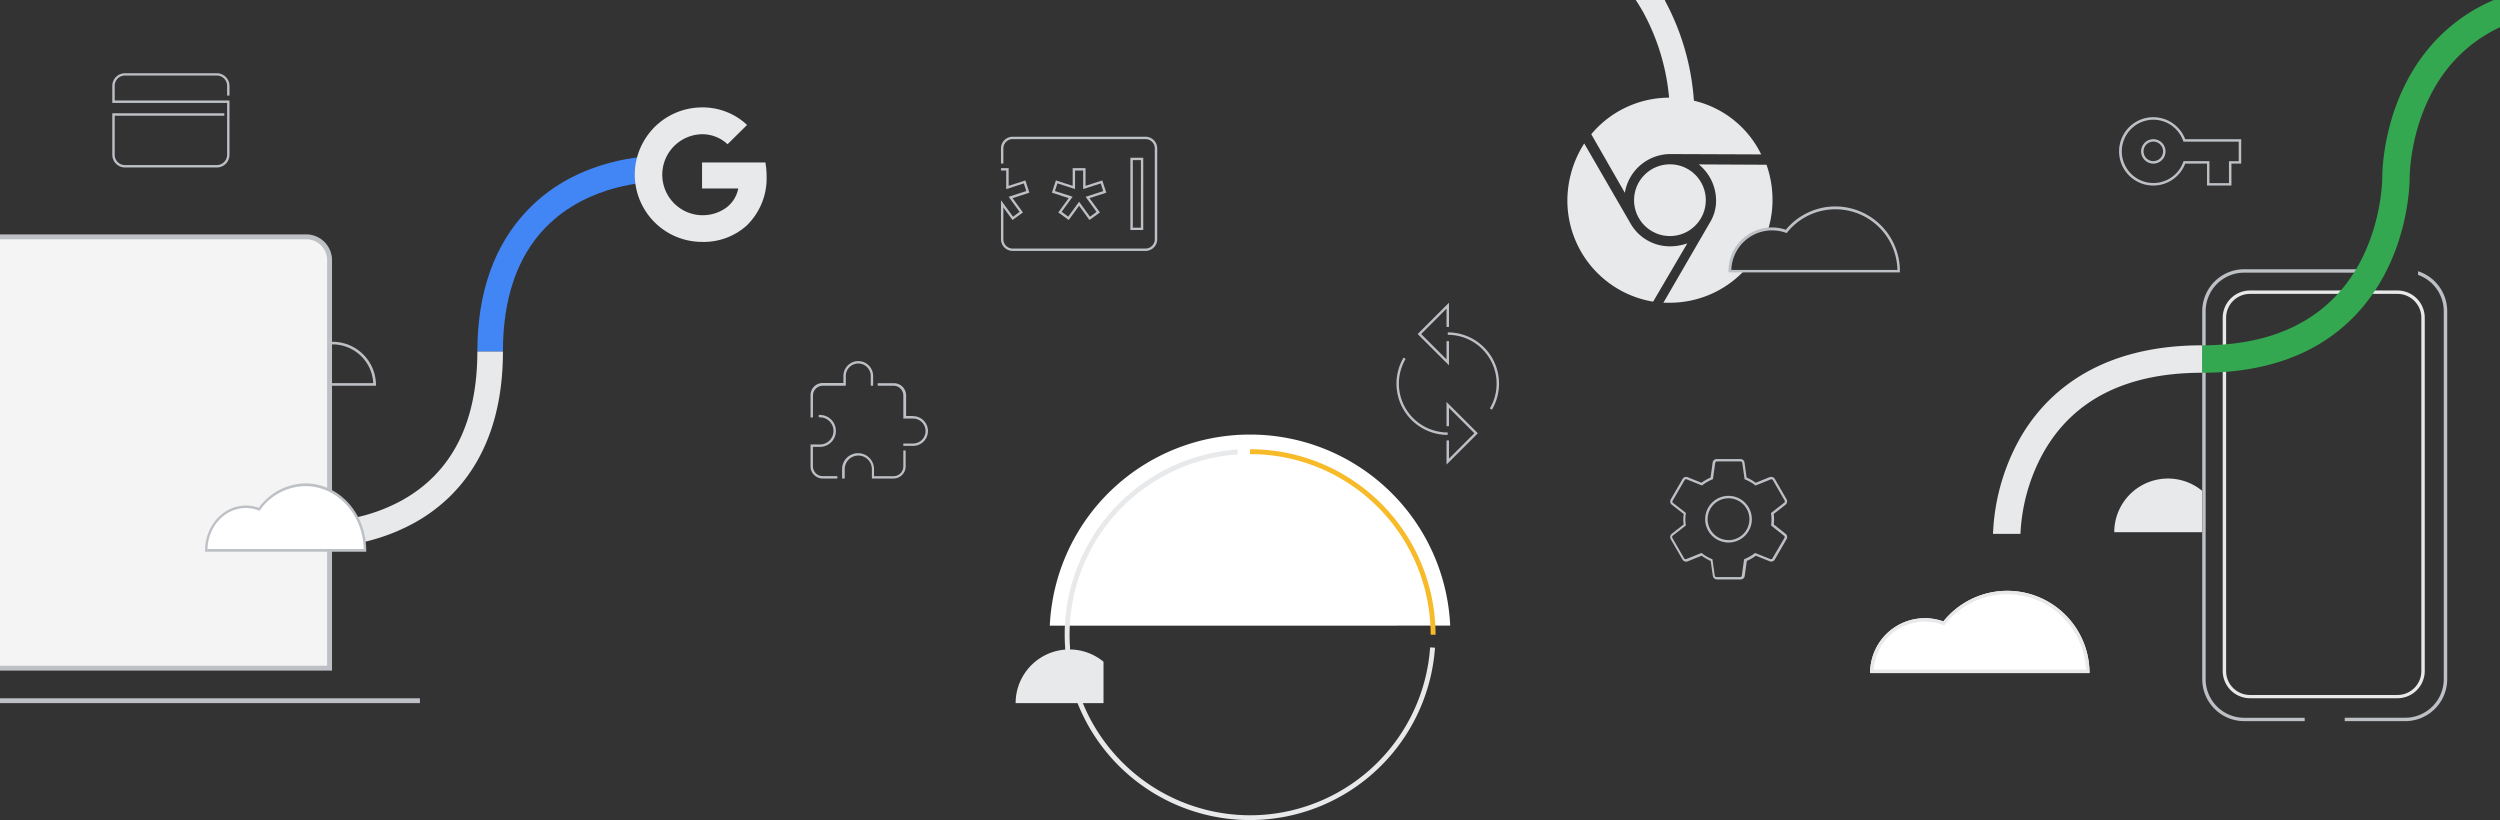 <svg id="Layer_1" data-name="Layer 1" xmlns="http://www.w3.org/2000/svg" viewBox="0 0 512 168"><rect x="0" y="0" width="512" height="168" fill="#333333" stroke="none"/><defs><style>.cls-1{fill:#fff;}.cls-2{fill:#4285f4;}.cls-3{fill:#e8e9eb;}.cls-4{fill:#f4f4f4;}.cls-5{fill:#bdc0c5;}.cls-6{fill:#34a751;}.cls-7{fill:#f7bb2a;}</style></defs><title>confirmation@1x</title><path class="cls-1" d="M256,89a41,41,0,0,0-41,39.13H297A41,41,0,0,0,256,89Z"/><path class="cls-2" d="M97.76,72H103c0-10.83,2.9-19.34,8.63-25.3,9-9.37,22.15-9.41,22.28-9.41L134,32c-.62,0-15.32,0-25.84,10.91C101.37,49.9,97.76,59.69,97.76,72Z"/><path class="cls-3" d="M82.41,102.42A35.27,35.27,0,0,1,67,106.75V112a40.36,40.36,0,0,0,18-5c8.23-4.61,18-14.42,18-35H97.76C97.76,86.48,92.6,96.71,82.41,102.42Z"/><path class="cls-3" d="M143.78,33.27v5.33h7.41a6.35,6.35,0,0,1-2.77,4.15,8.28,8.28,0,0,1-12.36-4.35h0a8.29,8.29,0,0,1,7.71-10.91A7.52,7.52,0,0,1,149,29.54L153,25.59A13.22,13.22,0,0,0,143.78,22a13.75,13.75,0,0,0-12.3,7.6,13.64,13.64,0,0,0,0,12.35h0a13.76,13.76,0,0,0,12.3,7.59,13.15,13.15,0,0,0,9.12-3.33A13.46,13.46,0,0,0,157,36.09a15.82,15.82,0,0,0-.25-2.82Z"/><path class="cls-3" d="M433,109h18v-8.48A11,11,0,0,0,433,109Z"/><path class="cls-3" d="M491,59.49H460.8a5.6,5.6,0,0,0-5.59,5.59v72.36A5.6,5.6,0,0,0,460.8,143H491a5.6,5.6,0,0,0,5.59-5.59V65.08A5.6,5.6,0,0,0,491,59.49Zm4.89,77.95a4.89,4.89,0,0,1-4.89,4.89H460.8a4.89,4.89,0,0,1-4.89-4.89V65.08a4.89,4.89,0,0,1,4.89-4.89H491a4.89,4.89,0,0,1,4.89,4.89Z"/><path class="cls-3" d="M418.43,92.8c6.1-10.92,17.06-16.46,32.56-16.46V70.72c-22,0-32.53,10.52-37.46,19.34a43.35,43.35,0,0,0-5.36,19.27h5.62A37.88,37.88,0,0,1,418.43,92.8Z"/><path class="cls-3" d="M342,50.45a9.28,9.28,0,0,1-8.17-4.86l-9.38-16.21A21.84,21.84,0,0,0,321,40.92a21,21,0,0,0,17.56,20.86l7-11.94A10.66,10.66,0,0,1,342,50.45Z"/><path class="cls-3" d="M347.91,33.67A9.58,9.58,0,0,1,351.45,41a8.47,8.47,0,0,1-1.28,4.61L340.66,62h1.26a20.93,20.93,0,0,0,15.21-6.49h-2.81a8.64,8.64,0,0,1,7.82-8.6,20.8,20.8,0,0,0,.87-5.82,21.63,21.63,0,0,0-1.23-7.35Z"/><path class="cls-3" d="M342,31.55l18.69.07a20.52,20.52,0,0,0-13.78-11A50.49,50.49,0,0,0,341,.16L341,0h-6c.6.9,1.14,1.79,1.62,2.67A44.81,44.81,0,0,1,341.83,20a20.87,20.87,0,0,0-15.94,7.49l6.88,12A9.47,9.47,0,0,1,342,31.55Z"/><circle class="cls-3" cx="342" cy="41" r="7.35" transform="translate(299.63 382.83) rotate(-89.77)"/><path class="cls-3" d="M258.56,166.88A37.06,37.06,0,0,1,221.77,144H226v-8.48a11,11,0,0,0-6.86-2.51c0-.16,0-.32,0-.48a37,37,0,0,1,34.36-39.47l-.07-1a38,38,0,0,0-35.29,40.53c0,.15,0,.3,0,.45A11,11,0,0,0,208,144h12.68a38,38,0,0,0,73.21-11.35l-1-.07A37,37,0,0,1,258.56,166.88Z"/><path class="cls-4" d="M62.72,48.5H0v88.33H67.51V53.28A4.78,4.78,0,0,0,62.72,48.5Z"/><path class="cls-5" d="M68,53.28A5.3,5.3,0,0,0,62.72,48H0v1H62.72A4.28,4.28,0,0,1,67,53.28v83.06H0v1H68Z"/><rect class="cls-5" y="143.01" width="86" height="0.99"/><path class="cls-5" d="M451.72,139.1V63.73a7.9,7.9,0,0,1,7.89-7.89h25.07v-.7H459.62a8.6,8.6,0,0,0-8.6,8.59V139.1a8.6,8.6,0,0,0,8.6,8.59H472V147H459.62A7.9,7.9,0,0,1,451.72,139.1Z"/><path class="cls-5" d="M495.22,55.55v.75a7.9,7.9,0,0,1,5.26,7.43V139.1a7.9,7.9,0,0,1-7.89,7.89H480.2v.7h12.39a8.6,8.6,0,0,0,8.6-8.59V63.73A8.61,8.61,0,0,0,495.22,55.55Z"/><path class="cls-6" d="M499.48,7.6c-11.6,11.7-11.6,28-11.59,28.74,0,.15,0,14.78-10,24.78-6.34,6.37-15.38,9.6-26.89,9.6v5.62c13.08,0,23.48-3.8,30.91-11.3,11.6-11.7,11.6-28,11.59-28.74,0-.15,0-14.78,10-24.78A29.73,29.73,0,0,1,512,5.58V0h-1.28A35.46,35.46,0,0,0,499.48,7.6Z"/><path class="cls-1" d="M62.56,99.28a11.77,11.77,0,0,0-9.48,5,7.42,7.42,0,0,0-2.7-.52c-4.49,0-8.12,4-8.12,9H74.75C74.75,105.3,69.29,99.28,62.56,99.28Z"/><path class="cls-5" d="M68,70v.53a8.35,8.35,0,0,1,8.44,7.94H68V79h9v-.26A8.88,8.88,0,0,0,68,70Z"/><path class="cls-5" d="M166.5,81a2,2,0,0,1,2-2h4.72V77a2.55,2.55,0,0,1,5.11,0V79h.49V77a3,3,0,0,0-6.09,0v1.44h-4.23A2.48,2.48,0,0,0,166,81v4.5h.49Z"/><path class="cls-5" d="M187,85.19h-1.43V81A2.49,2.49,0,0,0,183,78.48h-3.25V79H183a2,2,0,0,1,2,2v4.72H187a2.55,2.55,0,0,1,0,5.11H185v.49H187a3,3,0,0,0,0-6.09Z"/><path class="cls-5" d="M185,95.52a2,2,0,0,1-2,2h-4V96.08a3.27,3.27,0,0,0-6.54,0V98H173V96.08a2.78,2.78,0,0,1,5.56,0V98H183a2.49,2.49,0,0,0,2.48-2.48V92.26H185Z"/><path class="cls-5" d="M166.49,95.52v-4h1.43a3.27,3.27,0,1,0,0-6.54h-.24v.49h.24a2.78,2.78,0,0,1,0,5.56H166v4.5A2.49,2.49,0,0,0,168.48,98h3v-.49h-3A2,2,0,0,1,166.49,95.52Z"/><path class="cls-5" d="M231.5,32.3V47.11h2.64V32.3Zm2.15,14.32H232V32.79h1.66Z"/><path class="cls-5" d="M234.61,28H207.39A2.4,2.4,0,0,0,205,30.39v3.1h.49v-3.1a1.9,1.9,0,0,1,1.9-1.9h27.21a1.9,1.9,0,0,1,1.9,1.9V49a1.9,1.9,0,0,1-1.9,1.9H207.39a1.9,1.9,0,0,1-1.9-1.9V42.48l1.87,2.58,2.14-1.55-2.13-2.93,3.44-1.12L210,36.95l-3.43,1.11V34.44H205v.49h1.07v3.8l3.61-1.17.51,1.57-3.62,1.17,2.24,3.08-1.34,1L205,41v8a2.4,2.4,0,0,0,2.39,2.39h27.21A2.4,2.4,0,0,0,237,49V30.39A2.4,2.4,0,0,0,234.61,28Z"/><path class="cls-5" d="M219.68,34.44v3.62l-3.43-1.11-.82,2.51,3.44,1.12-2.13,2.93,2.14,1.55L221,42.14l2.12,2.92,2.14-1.55-2.13-2.93,3.44-1.12-.82-2.51-3.43,1.11V34.44Zm5.75,3.13.51,1.57-3.61,1.17,2.24,3.08-1.34,1L221,41.31l-2.23,3.06-1.34-1,2.24-3.08-3.62-1.17.51-1.57,3.61,1.17v-3.8h1.66v3.8Z"/><polygon class="cls-5" points="296.75 69.86 296.25 69.86 296.25 73.61 291.05 68.41 296.25 63.2 296.25 66.96 296.75 66.96 296.75 62 290.34 68.41 296.75 74.82 296.75 69.86"/><polygon class="cls-5" points="296.25 87.28 296.75 87.28 296.75 83.53 301.95 88.73 296.75 93.94 296.75 90.19 296.25 90.19 296.25 95.14 302.66 88.73 296.25 82.32 296.25 87.28"/><path class="cls-5" d="M296.5,68.07v.5a10,10,0,0,1,8.62,15.08l.43.25a10.5,10.5,0,0,0-9-15.83Z"/><path class="cls-5" d="M296.5,88.57a10,10,0,0,1-8.62-15.08l-.43-.25a10.5,10.5,0,0,0,9,15.83Z"/><path class="cls-5" d="M47,31.7V20.58H23.49v-3a2.1,2.1,0,0,1,2.09-2.11H44.4a2.11,2.11,0,0,1,2.11,2.11v2H47v-2A2.6,2.6,0,0,0,44.4,15H25.6A2.59,2.59,0,0,0,23,17.6v3.48H46.51V31.7a2.11,2.11,0,0,1-2.11,2.11H25.6a2.11,2.11,0,0,1-2.11-2.11v-8H45.94V23.2H23v8.5a2.6,2.6,0,0,0,2.6,2.6H44.4A2.6,2.6,0,0,0,47,31.7Z"/><path class="cls-5" d="M354,101.55a4.78,4.78,0,1,0,4.78,4.78A4.79,4.79,0,0,0,354,101.55Zm0,9.06a4.28,4.28,0,1,1,4.28-4.28A4.28,4.28,0,0,1,354,110.62Z"/><path class="cls-5" d="M365.9,102.27l-2.41-4.18a.88.88,0,0,0-1.05-.38l-2.88,1.16a9,9,0,0,0-1.85-1.07l-.43-3.06a.85.85,0,0,0-.85-.73h-4.84a.84.84,0,0,0-.84.73l-.43,3.06a9.33,9.33,0,0,0-1.85,1.07l-2.88-1.16a.85.85,0,0,0-1,.38l-2.42,4.19a.84.84,0,0,0,.22,1.09l2.44,1.9a7.56,7.56,0,0,0-.09,1.07,8,8,0,0,0,.07,1.07l-2.44,1.91a.88.88,0,0,0-.21,1.09l2.41,4.18a.87.87,0,0,0,1.05.38l2.88-1.16a9,9,0,0,0,1.85,1.07l.44,3.07a.87.87,0,0,0,.85.72h4.84a.83.83,0,0,0,.84-.73l.43-3.06a9.34,9.34,0,0,0,1.85-1.07l2.88,1.16a.85.85,0,0,0,1-.38l2.42-4.19a.84.84,0,0,0-.22-1.09l-2.41-1.91a9.82,9.82,0,0,0,.06-1.07,7.93,7.93,0,0,0-.07-1.07l2.44-1.91A.88.88,0,0,0,365.9,102.27Zm-.52.7-2.67,2.09,0,.15a7.28,7.28,0,0,1,.09,1.14,9.76,9.76,0,0,1-.07,1.15l0,.14,2.64,2.09a.33.33,0,0,1,.08.44L363,114.34a.34.34,0,0,1-.43.16l-3.14-1.26-.11.09a8.89,8.89,0,0,1-2,1.15l-.13.05-.47,3.36a.33.33,0,0,1-.34.29h-4.84a.36.36,0,0,1-.36-.3l-.47-3.34-.13-.06a8.58,8.58,0,0,1-2-1.15l-.11-.09-3.12,1.26a.36.36,0,0,1-.44-.16l-2.41-4.18a.37.37,0,0,1,.08-.45l2.67-2.09,0-.15a7.4,7.4,0,0,1-.09-1.14,7.28,7.28,0,0,1,.1-1.14l0-.15L342.64,103a.33.33,0,0,1-.08-.44L345,98.33a.34.34,0,0,1,.43-.16l3.14,1.26.11-.09a8.9,8.9,0,0,1,2-1.15l.13-.05.47-3.34a.34.34,0,0,1,.34-.3h4.84a.35.35,0,0,1,.36.3l.47,3.35.13.05a8.58,8.58,0,0,1,2,1.15l.11.09,3.12-1.26a.36.36,0,0,1,.44.16l2.41,4.18A.37.37,0,0,1,365.37,103Z"/><path class="cls-5" d="M62.56,99A12,12,0,0,0,53,104a7.64,7.64,0,0,0-2.62-.47c-4.62,0-8.38,4.14-8.38,9.24V113H75v-.28C75,105.15,69.42,99,62.56,99Zm11.93,13.44h-32c.13-4.66,3.61-8.4,7.87-8.4a7.19,7.19,0,0,1,2.62.5l.17.07.11-.15a11.5,11.5,0,0,1,9.28-4.9C69.06,99.56,74.35,105.31,74.49,112.44Z"/><path class="cls-5" d="M375.91,42.28a13.18,13.18,0,0,0-10.17,4.77A8.89,8.89,0,0,0,354,55.51v.27h35.1v-.27A13.24,13.24,0,0,0,375.91,42.28Zm-21.33,13a8.35,8.35,0,0,1,11.15-7.61l.18.06.12-.15a12.69,12.69,0,0,1,22.56,7.7Z"/><path class="cls-5" d="M441,33.51a2.5,2.5,0,1,0-2.5-2.5A2.51,2.51,0,0,0,441,33.51ZM441,29a2,2,0,1,1-2,2A2,2,0,0,1,441,29Z"/><path class="cls-5" d="M441,38a7,7,0,0,0,6.53-4.49H452V38h5V33.51h2v-5H447.53A7,7,0,1,0,441,38Zm0-13.48a6.48,6.48,0,0,1,6.11,4.32l.06.17h11.32v4h-2v4.49h-4V33h-5.3l-.06.17A6.48,6.48,0,1,1,441,24.52Z"/><path class="cls-7" d="M256,92v1a37,37,0,0,1,37,37h1A38,38,0,0,0,256,92Z"/><path class="cls-1" d="M411.08,121A16.81,16.81,0,0,0,398,127.27a11.21,11.21,0,0,0-15,10.58h44.93A16.85,16.85,0,0,0,411.08,121Z"/><path class="cls-3" d="M411.08,121.7a16.17,16.17,0,0,1,16.13,15.44H383.73a10.5,10.5,0,0,1,14-9.22l.47.17.31-.39a16.09,16.09,0,0,1,12.56-6m0-.7A16.81,16.81,0,0,0,398,127.27a11.21,11.21,0,0,0-15,10.58h44.93A16.85,16.85,0,0,0,411.08,121Z"/></svg>